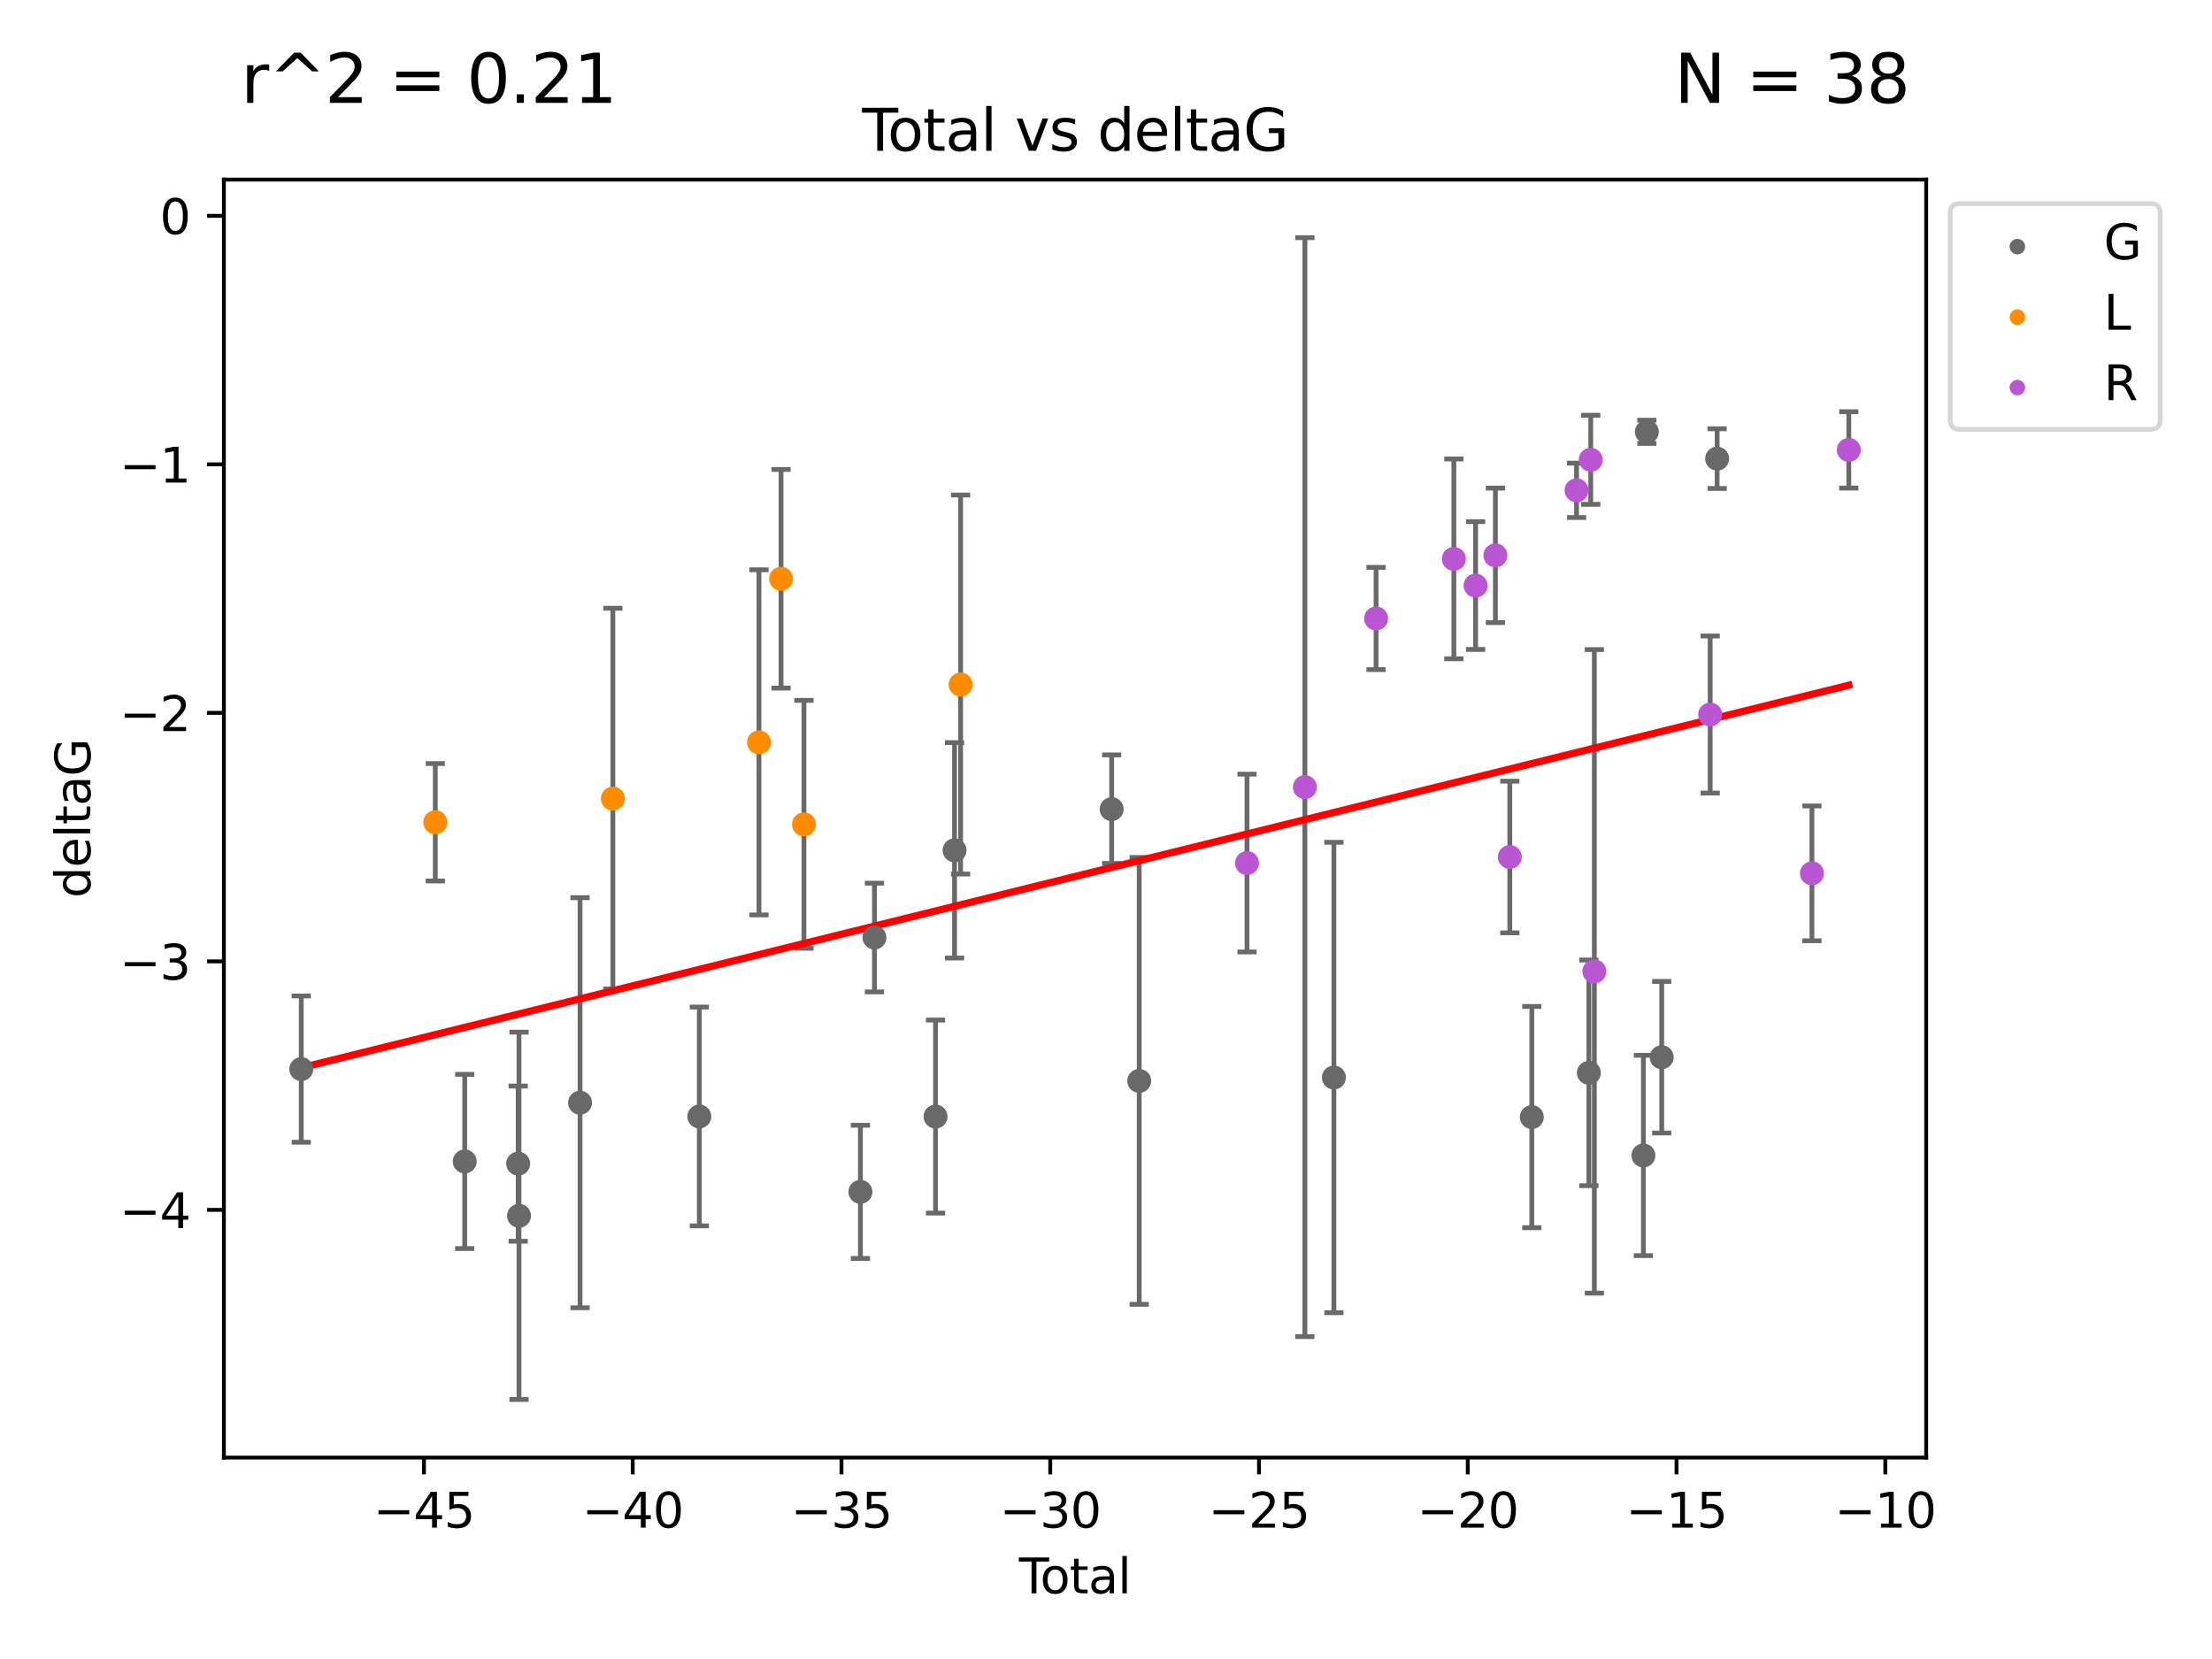 <?xml version="1.0" encoding="utf-8" standalone="no"?>
<!DOCTYPE svg PUBLIC "-//W3C//DTD SVG 1.1//EN"
  "http://www.w3.org/Graphics/SVG/1.1/DTD/svg11.dtd">
<svg xmlns:xlink="http://www.w3.org/1999/xlink" width="460.8pt" height="345.6pt" viewBox="0 0 460.8 345.6" xmlns="http://www.w3.org/2000/svg" version="1.1">
 <defs>
  <style type="text/css">*{stroke-linejoin: round; stroke-linecap: butt}</style>
 </defs>
 <g id="figure_1">
  <g id="patch_1">
   <path d="M 0 345.6 
L 460.8 345.6 
L 460.8 0 
L 0 0 
z
" style="fill: #ffffff"/>
  </g>
  <g id="axes_1">
   <g id="patch_2">
    <path d="M 46.64 303.64 
L 401.26 303.64 
L 401.26 37.411 
L 46.64 37.411 
z
" style="fill: #ffffff"/>
   </g>
   <g id="PathCollection_1">
    <defs>
     <path id="m220e686e36" d="M 0 1.118 
C 0.297 1.118 0.581 1 0.791 0.791 
C 1 0.581 1.118 0.297 1.118 0 
C 1.118 -0.297 1 -0.581 0.791 -0.791 
C 0.581 -1 0.297 -1.118 0 -1.118 
C -0.297 -1.118 -0.581 -1 -0.791 -0.791 
C -1 -0.581 -1.118 -0.297 -1.118 0 
C -1.118 0.297 -1 0.581 -0.791 0.791 
C -0.581 1 -0.297 1.118 0 1.118 
z
" style="stroke: #696969"/>
    </defs>
    <g clip-path="url(#pb9dca57d1e)">
     <use xlink:href="#m220e686e36" x="62.759" y="222.712" style="fill: #696969; stroke: #696969"/>
     <use xlink:href="#m220e686e36" x="96.81" y="241.949" style="fill: #696969; stroke: #696969"/>
     <use xlink:href="#m220e686e36" x="107.946" y="242.408" style="fill: #696969; stroke: #696969"/>
     <use xlink:href="#m220e686e36" x="108.117" y="253.277" style="fill: #696969; stroke: #696969"/>
     <use xlink:href="#m220e686e36" x="120.835" y="229.715" style="fill: #696969; stroke: #696969"/>
     <use xlink:href="#m220e686e36" x="145.683" y="232.582" style="fill: #696969; stroke: #696969"/>
     <use xlink:href="#m220e686e36" x="179.241" y="248.286" style="fill: #696969; stroke: #696969"/>
     <use xlink:href="#m220e686e36" x="182.164" y="195.305" style="fill: #696969; stroke: #696969"/>
     <use xlink:href="#m220e686e36" x="194.889" y="232.601" style="fill: #696969; stroke: #696969"/>
     <use xlink:href="#m220e686e36" x="198.853" y="177.138" style="fill: #696969; stroke: #696969"/>
     <use xlink:href="#m220e686e36" x="231.579" y="168.563" style="fill: #696969; stroke: #696969"/>
     <use xlink:href="#m220e686e36" x="237.319" y="225.172" style="fill: #696969; stroke: #696969"/>
     <use xlink:href="#m220e686e36" x="277.873" y="224.464" style="fill: #696969; stroke: #696969"/>
     <use xlink:href="#m220e686e36" x="319.104" y="232.707" style="fill: #696969; stroke: #696969"/>
     <use xlink:href="#m220e686e36" x="330.993" y="223.491" style="fill: #696969; stroke: #696969"/>
     <use xlink:href="#m220e686e36" x="342.349" y="240.702" style="fill: #696969; stroke: #696969"/>
     <use xlink:href="#m220e686e36" x="343.073" y="89.954" style="fill: #696969; stroke: #696969"/>
     <use xlink:href="#m220e686e36" x="346.165" y="220.235" style="fill: #696969; stroke: #696969"/>
     <use xlink:href="#m220e686e36" x="357.71" y="95.543" style="fill: #696969; stroke: #696969"/>
    </g>
   </g>
   <g id="PathCollection_2">
    <defs>
     <path id="m447abc4448" d="M 0 1.118 
C 0.297 1.118 0.581 1 0.791 0.791 
C 1 0.581 1.118 0.297 1.118 0 
C 1.118 -0.297 1 -0.581 0.791 -0.791 
C 0.581 -1 0.297 -1.118 0 -1.118 
C -0.297 -1.118 -0.581 -1 -0.791 -0.791 
C -1 -0.581 -1.118 -0.297 -1.118 0 
C -1.118 0.297 -1 0.581 -0.791 0.791 
C -0.581 1 -0.297 1.118 0 1.118 
z
" style="stroke: #ff8c00"/>
    </defs>
    <g clip-path="url(#pb9dca57d1e)">
     <use xlink:href="#m447abc4448" x="90.681" y="171.295" style="fill: #ff8c00; stroke: #ff8c00"/>
     <use xlink:href="#m447abc4448" x="127.671" y="166.355" style="fill: #ff8c00; stroke: #ff8c00"/>
     <use xlink:href="#m447abc4448" x="158.11" y="154.643" style="fill: #ff8c00; stroke: #ff8c00"/>
     <use xlink:href="#m447abc4448" x="162.709" y="120.568" style="fill: #ff8c00; stroke: #ff8c00"/>
     <use xlink:href="#m447abc4448" x="167.478" y="171.721" style="fill: #ff8c00; stroke: #ff8c00"/>
     <use xlink:href="#m447abc4448" x="200.114" y="142.601" style="fill: #ff8c00; stroke: #ff8c00"/>
    </g>
   </g>
   <g id="PathCollection_3">
    <defs>
     <path id="m5146176139" d="M 0 1.118 
C 0.297 1.118 0.581 1 0.791 0.791 
C 1 0.581 1.118 0.297 1.118 0 
C 1.118 -0.297 1 -0.581 0.791 -0.791 
C 0.581 -1 0.297 -1.118 0 -1.118 
C -0.297 -1.118 -0.581 -1 -0.791 -0.791 
C -1 -0.581 -1.118 -0.297 -1.118 0 
C -1.118 0.297 -1 0.581 -0.791 0.791 
C -0.581 1 -0.297 1.118 0 1.118 
z
" style="stroke: #ba55d3"/>
    </defs>
    <g clip-path="url(#pb9dca57d1e)">
     <use xlink:href="#m5146176139" x="259.775" y="179.791" style="fill: #ba55d3; stroke: #ba55d3"/>
     <use xlink:href="#m5146176139" x="271.833" y="163.978" style="fill: #ba55d3; stroke: #ba55d3"/>
     <use xlink:href="#m5146176139" x="286.663" y="128.839" style="fill: #ba55d3; stroke: #ba55d3"/>
     <use xlink:href="#m5146176139" x="302.867" y="116.425" style="fill: #ba55d3; stroke: #ba55d3"/>
     <use xlink:href="#m5146176139" x="307.397" y="121.982" style="fill: #ba55d3; stroke: #ba55d3"/>
     <use xlink:href="#m5146176139" x="311.522" y="115.69" style="fill: #ba55d3; stroke: #ba55d3"/>
     <use xlink:href="#m5146176139" x="314.523" y="178.529" style="fill: #ba55d3; stroke: #ba55d3"/>
     <use xlink:href="#m5146176139" x="328.426" y="102.146" style="fill: #ba55d3; stroke: #ba55d3"/>
     <use xlink:href="#m5146176139" x="331.381" y="95.785" style="fill: #ba55d3; stroke: #ba55d3"/>
     <use xlink:href="#m5146176139" x="332.135" y="202.352" style="fill: #ba55d3; stroke: #ba55d3"/>
     <use xlink:href="#m5146176139" x="356.263" y="148.851" style="fill: #ba55d3; stroke: #ba55d3"/>
     <use xlink:href="#m5146176139" x="377.46" y="181.934" style="fill: #ba55d3; stroke: #ba55d3"/>
     <use xlink:href="#m5146176139" x="385.141" y="93.721" style="fill: #ba55d3; stroke: #ba55d3"/>
    </g>
   </g>
   <g id="matplotlib.axis_1">
    <g id="xtick_1">
     <g id="line2d_1">
      <defs>
       <path id="mee1a0001fe" d="M 0 0 
L 0 3.5 
" style="stroke: #000000; stroke-width: 0.8"/>
      </defs>
      <g>
       <use xlink:href="#mee1a0001fe" x="88.317" y="303.64" style="stroke: #000000; stroke-width: 0.8"/>
      </g>
     </g>
     <g id="text_1">
      <!-- −45 -->
      <g transform="translate(77.764 318.238)scale(0.1 -0.1)">
       <defs>
        <path id="DejaVuSans-2212" d="M 678 2272 
L 4684 2272 
L 4684 1741 
L 678 1741 
L 678 2272 
z
" transform="scale(0.016)"/>
        <path id="DejaVuSans-34" d="M 2419 4116 
L 825 1625 
L 2419 1625 
L 2419 4116 
z
M 2253 4666 
L 3047 4666 
L 3047 1625 
L 3713 1625 
L 3713 1100 
L 3047 1100 
L 3047 0 
L 2419 0 
L 2419 1100 
L 313 1100 
L 313 1709 
L 2253 4666 
z
" transform="scale(0.016)"/>
        <path id="DejaVuSans-35" d="M 691 4666 
L 3169 4666 
L 3169 4134 
L 1269 4134 
L 1269 2991 
Q 1406 3038 1543 3061 
Q 1681 3084 1819 3084 
Q 2600 3084 3056 2656 
Q 3513 2228 3513 1497 
Q 3513 744 3044 326 
Q 2575 -91 1722 -91 
Q 1428 -91 1123 -41 
Q 819 9 494 109 
L 494 744 
Q 775 591 1075 516 
Q 1375 441 1709 441 
Q 2250 441 2565 725 
Q 2881 1009 2881 1497 
Q 2881 1984 2565 2268 
Q 2250 2553 1709 2553 
Q 1456 2553 1204 2497 
Q 953 2441 691 2322 
L 691 4666 
z
" transform="scale(0.016)"/>
       </defs>
       <use xlink:href="#DejaVuSans-2212"/>
       <use xlink:href="#DejaVuSans-34" x="83.789"/>
       <use xlink:href="#DejaVuSans-35" x="147.412"/>
      </g>
     </g>
    </g>
    <g id="xtick_2">
     <g id="line2d_2">
      <g>
       <use xlink:href="#mee1a0001fe" x="131.806" y="303.64" style="stroke: #000000; stroke-width: 0.8"/>
      </g>
     </g>
     <g id="text_2">
      <!-- −40 -->
      <g transform="translate(121.254 318.238)scale(0.1 -0.1)">
       <defs>
        <path id="DejaVuSans-30" d="M 2034 4250 
Q 1547 4250 1301 3770 
Q 1056 3291 1056 2328 
Q 1056 1369 1301 889 
Q 1547 409 2034 409 
Q 2525 409 2770 889 
Q 3016 1369 3016 2328 
Q 3016 3291 2770 3770 
Q 2525 4250 2034 4250 
z
M 2034 4750 
Q 2819 4750 3233 4129 
Q 3647 3509 3647 2328 
Q 3647 1150 3233 529 
Q 2819 -91 2034 -91 
Q 1250 -91 836 529 
Q 422 1150 422 2328 
Q 422 3509 836 4129 
Q 1250 4750 2034 4750 
z
" transform="scale(0.016)"/>
       </defs>
       <use xlink:href="#DejaVuSans-2212"/>
       <use xlink:href="#DejaVuSans-34" x="83.789"/>
       <use xlink:href="#DejaVuSans-30" x="147.412"/>
      </g>
     </g>
    </g>
    <g id="xtick_3">
     <g id="line2d_3">
      <g>
       <use xlink:href="#mee1a0001fe" x="175.295" y="303.64" style="stroke: #000000; stroke-width: 0.8"/>
      </g>
     </g>
     <g id="text_3">
      <!-- −35 -->
      <g transform="translate(164.743 318.238)scale(0.1 -0.1)">
       <defs>
        <path id="DejaVuSans-33" d="M 2597 2516 
Q 3050 2419 3304 2112 
Q 3559 1806 3559 1356 
Q 3559 666 3084 287 
Q 2609 -91 1734 -91 
Q 1441 -91 1130 -33 
Q 819 25 488 141 
L 488 750 
Q 750 597 1062 519 
Q 1375 441 1716 441 
Q 2309 441 2620 675 
Q 2931 909 2931 1356 
Q 2931 1769 2642 2001 
Q 2353 2234 1838 2234 
L 1294 2234 
L 1294 2753 
L 1863 2753 
Q 2328 2753 2575 2939 
Q 2822 3125 2822 3475 
Q 2822 3834 2567 4026 
Q 2313 4219 1838 4219 
Q 1578 4219 1281 4162 
Q 984 4106 628 3988 
L 628 4550 
Q 988 4650 1302 4700 
Q 1616 4750 1894 4750 
Q 2613 4750 3031 4423 
Q 3450 4097 3450 3541 
Q 3450 3153 3228 2886 
Q 3006 2619 2597 2516 
z
" transform="scale(0.016)"/>
       </defs>
       <use xlink:href="#DejaVuSans-2212"/>
       <use xlink:href="#DejaVuSans-33" x="83.789"/>
       <use xlink:href="#DejaVuSans-35" x="147.412"/>
      </g>
     </g>
    </g>
    <g id="xtick_4">
     <g id="line2d_4">
      <g>
       <use xlink:href="#mee1a0001fe" x="218.784" y="303.64" style="stroke: #000000; stroke-width: 0.8"/>
      </g>
     </g>
     <g id="text_4">
      <!-- −30 -->
      <g transform="translate(208.232 318.238)scale(0.1 -0.1)">
       <use xlink:href="#DejaVuSans-2212"/>
       <use xlink:href="#DejaVuSans-33" x="83.789"/>
       <use xlink:href="#DejaVuSans-30" x="147.412"/>
      </g>
     </g>
    </g>
    <g id="xtick_5">
     <g id="line2d_5">
      <g>
       <use xlink:href="#mee1a0001fe" x="262.274" y="303.64" style="stroke: #000000; stroke-width: 0.8"/>
      </g>
     </g>
     <g id="text_5">
      <!-- −25 -->
      <g transform="translate(251.721 318.238)scale(0.1 -0.1)">
       <defs>
        <path id="DejaVuSans-32" d="M 1228 531 
L 3431 531 
L 3431 0 
L 469 0 
L 469 531 
Q 828 903 1448 1529 
Q 2069 2156 2228 2338 
Q 2531 2678 2651 2914 
Q 2772 3150 2772 3378 
Q 2772 3750 2511 3984 
Q 2250 4219 1831 4219 
Q 1534 4219 1204 4116 
Q 875 4013 500 3803 
L 500 4441 
Q 881 4594 1212 4672 
Q 1544 4750 1819 4750 
Q 2544 4750 2975 4387 
Q 3406 4025 3406 3419 
Q 3406 3131 3298 2873 
Q 3191 2616 2906 2266 
Q 2828 2175 2409 1742 
Q 1991 1309 1228 531 
z
" transform="scale(0.016)"/>
       </defs>
       <use xlink:href="#DejaVuSans-2212"/>
       <use xlink:href="#DejaVuSans-32" x="83.789"/>
       <use xlink:href="#DejaVuSans-35" x="147.412"/>
      </g>
     </g>
    </g>
    <g id="xtick_6">
     <g id="line2d_6">
      <g>
       <use xlink:href="#mee1a0001fe" x="305.763" y="303.64" style="stroke: #000000; stroke-width: 0.8"/>
      </g>
     </g>
     <g id="text_6">
      <!-- −20 -->
      <g transform="translate(295.21 318.238)scale(0.1 -0.1)">
       <use xlink:href="#DejaVuSans-2212"/>
       <use xlink:href="#DejaVuSans-32" x="83.789"/>
       <use xlink:href="#DejaVuSans-30" x="147.412"/>
      </g>
     </g>
    </g>
    <g id="xtick_7">
     <g id="line2d_7">
      <g>
       <use xlink:href="#mee1a0001fe" x="349.252" y="303.64" style="stroke: #000000; stroke-width: 0.8"/>
      </g>
     </g>
     <g id="text_7">
      <!-- −15 -->
      <g transform="translate(338.7 318.238)scale(0.1 -0.1)">
       <defs>
        <path id="DejaVuSans-31" d="M 794 531 
L 1825 531 
L 1825 4091 
L 703 3866 
L 703 4441 
L 1819 4666 
L 2450 4666 
L 2450 531 
L 3481 531 
L 3481 0 
L 794 0 
L 794 531 
z
" transform="scale(0.016)"/>
       </defs>
       <use xlink:href="#DejaVuSans-2212"/>
       <use xlink:href="#DejaVuSans-31" x="83.789"/>
       <use xlink:href="#DejaVuSans-35" x="147.412"/>
      </g>
     </g>
    </g>
    <g id="xtick_8">
     <g id="line2d_8">
      <g>
       <use xlink:href="#mee1a0001fe" x="392.741" y="303.64" style="stroke: #000000; stroke-width: 0.8"/>
      </g>
     </g>
     <g id="text_8">
      <!-- −10 -->
      <g transform="translate(382.189 318.238)scale(0.1 -0.1)">
       <use xlink:href="#DejaVuSans-2212"/>
       <use xlink:href="#DejaVuSans-31" x="83.789"/>
       <use xlink:href="#DejaVuSans-30" x="147.412"/>
      </g>
     </g>
    </g>
    <g id="text_9">
     <!-- Total -->
     <g transform="translate(212.273 331.917)scale(0.1 -0.1)">
      <defs>
       <path id="DejaVuSans-54" d="M -19 4666 
L 3928 4666 
L 3928 4134 
L 2272 4134 
L 2272 0 
L 1638 0 
L 1638 4134 
L -19 4134 
L -19 4666 
z
" transform="scale(0.016)"/>
       <path id="DejaVuSans-6f" d="M 1959 3097 
Q 1497 3097 1228 2736 
Q 959 2375 959 1747 
Q 959 1119 1226 758 
Q 1494 397 1959 397 
Q 2419 397 2687 759 
Q 2956 1122 2956 1747 
Q 2956 2369 2687 2733 
Q 2419 3097 1959 3097 
z
M 1959 3584 
Q 2709 3584 3137 3096 
Q 3566 2609 3566 1747 
Q 3566 888 3137 398 
Q 2709 -91 1959 -91 
Q 1206 -91 779 398 
Q 353 888 353 1747 
Q 353 2609 779 3096 
Q 1206 3584 1959 3584 
z
" transform="scale(0.016)"/>
       <path id="DejaVuSans-74" d="M 1172 4494 
L 1172 3500 
L 2356 3500 
L 2356 3053 
L 1172 3053 
L 1172 1153 
Q 1172 725 1289 603 
Q 1406 481 1766 481 
L 2356 481 
L 2356 0 
L 1766 0 
Q 1100 0 847 248 
Q 594 497 594 1153 
L 594 3053 
L 172 3053 
L 172 3500 
L 594 3500 
L 594 4494 
L 1172 4494 
z
" transform="scale(0.016)"/>
       <path id="DejaVuSans-61" d="M 2194 1759 
Q 1497 1759 1228 1600 
Q 959 1441 959 1056 
Q 959 750 1161 570 
Q 1363 391 1709 391 
Q 2188 391 2477 730 
Q 2766 1069 2766 1631 
L 2766 1759 
L 2194 1759 
z
M 3341 1997 
L 3341 0 
L 2766 0 
L 2766 531 
Q 2569 213 2275 61 
Q 1981 -91 1556 -91 
Q 1019 -91 701 211 
Q 384 513 384 1019 
Q 384 1609 779 1909 
Q 1175 2209 1959 2209 
L 2766 2209 
L 2766 2266 
Q 2766 2663 2505 2880 
Q 2244 3097 1772 3097 
Q 1472 3097 1187 3025 
Q 903 2953 641 2809 
L 641 3341 
Q 956 3463 1253 3523 
Q 1550 3584 1831 3584 
Q 2591 3584 2966 3190 
Q 3341 2797 3341 1997 
z
" transform="scale(0.016)"/>
       <path id="DejaVuSans-6c" d="M 603 4863 
L 1178 4863 
L 1178 0 
L 603 0 
L 603 4863 
z
" transform="scale(0.016)"/>
      </defs>
      <use xlink:href="#DejaVuSans-54"/>
      <use xlink:href="#DejaVuSans-6f" x="44.084"/>
      <use xlink:href="#DejaVuSans-74" x="105.266"/>
      <use xlink:href="#DejaVuSans-61" x="144.475"/>
      <use xlink:href="#DejaVuSans-6c" x="205.754"/>
     </g>
    </g>
   </g>
   <g id="matplotlib.axis_2">
    <g id="ytick_1">
     <g id="line2d_9">
      <defs>
       <path id="m4b3200d011" d="M 0 0 
L -3.5 0 
" style="stroke: #000000; stroke-width: 0.8"/>
      </defs>
      <g>
       <use xlink:href="#m4b3200d011" x="46.64" y="252.039" style="stroke: #000000; stroke-width: 0.8"/>
      </g>
     </g>
     <g id="text_10">
      <!-- −4 -->
      <g transform="translate(24.898 255.839)scale(0.1 -0.1)">
       <use xlink:href="#DejaVuSans-2212"/>
       <use xlink:href="#DejaVuSans-34" x="83.789"/>
      </g>
     </g>
    </g>
    <g id="ytick_2">
     <g id="line2d_10">
      <g>
       <use xlink:href="#m4b3200d011" x="46.64" y="200.27" style="stroke: #000000; stroke-width: 0.8"/>
      </g>
     </g>
     <g id="text_11">
      <!-- −3 -->
      <g transform="translate(24.898 204.069)scale(0.1 -0.1)">
       <use xlink:href="#DejaVuSans-2212"/>
       <use xlink:href="#DejaVuSans-33" x="83.789"/>
      </g>
     </g>
    </g>
    <g id="ytick_3">
     <g id="line2d_11">
      <g>
       <use xlink:href="#m4b3200d011" x="46.64" y="148.501" style="stroke: #000000; stroke-width: 0.8"/>
      </g>
     </g>
     <g id="text_12">
      <!-- −2 -->
      <g transform="translate(24.898 152.3)scale(0.1 -0.1)">
       <use xlink:href="#DejaVuSans-2212"/>
       <use xlink:href="#DejaVuSans-32" x="83.789"/>
      </g>
     </g>
    </g>
    <g id="ytick_4">
     <g id="line2d_12">
      <g>
       <use xlink:href="#m4b3200d011" x="46.64" y="96.732" style="stroke: #000000; stroke-width: 0.8"/>
      </g>
     </g>
     <g id="text_13">
      <!-- −1 -->
      <g transform="translate(24.898 100.531)scale(0.1 -0.1)">
       <use xlink:href="#DejaVuSans-2212"/>
       <use xlink:href="#DejaVuSans-31" x="83.789"/>
      </g>
     </g>
    </g>
    <g id="ytick_5">
     <g id="line2d_13">
      <g>
       <use xlink:href="#m4b3200d011" x="46.64" y="44.962" style="stroke: #000000; stroke-width: 0.8"/>
      </g>
     </g>
     <g id="text_14">
      <!-- 0 -->
      <g transform="translate(33.278 48.762)scale(0.1 -0.1)">
       <use xlink:href="#DejaVuSans-30"/>
      </g>
     </g>
    </g>
    <g id="text_15">
     <!-- deltaG -->
     <g transform="translate(18.818 187.064)rotate(-90)scale(0.1 -0.1)">
      <defs>
       <path id="DejaVuSans-64" d="M 2906 2969 
L 2906 4863 
L 3481 4863 
L 3481 0 
L 2906 0 
L 2906 525 
Q 2725 213 2448 61 
Q 2172 -91 1784 -91 
Q 1150 -91 751 415 
Q 353 922 353 1747 
Q 353 2572 751 3078 
Q 1150 3584 1784 3584 
Q 2172 3584 2448 3432 
Q 2725 3281 2906 2969 
z
M 947 1747 
Q 947 1113 1208 752 
Q 1469 391 1925 391 
Q 2381 391 2643 752 
Q 2906 1113 2906 1747 
Q 2906 2381 2643 2742 
Q 2381 3103 1925 3103 
Q 1469 3103 1208 2742 
Q 947 2381 947 1747 
z
" transform="scale(0.016)"/>
       <path id="DejaVuSans-65" d="M 3597 1894 
L 3597 1613 
L 953 1613 
Q 991 1019 1311 708 
Q 1631 397 2203 397 
Q 2534 397 2845 478 
Q 3156 559 3463 722 
L 3463 178 
Q 3153 47 2828 -22 
Q 2503 -91 2169 -91 
Q 1331 -91 842 396 
Q 353 884 353 1716 
Q 353 2575 817 3079 
Q 1281 3584 2069 3584 
Q 2775 3584 3186 3129 
Q 3597 2675 3597 1894 
z
M 3022 2063 
Q 3016 2534 2758 2815 
Q 2500 3097 2075 3097 
Q 1594 3097 1305 2825 
Q 1016 2553 972 2059 
L 3022 2063 
z
" transform="scale(0.016)"/>
       <path id="DejaVuSans-47" d="M 3809 666 
L 3809 1919 
L 2778 1919 
L 2778 2438 
L 4434 2438 
L 4434 434 
Q 4069 175 3628 42 
Q 3188 -91 2688 -91 
Q 1594 -91 976 548 
Q 359 1188 359 2328 
Q 359 3472 976 4111 
Q 1594 4750 2688 4750 
Q 3144 4750 3555 4637 
Q 3966 4525 4313 4306 
L 4313 3634 
Q 3963 3931 3569 4081 
Q 3175 4231 2741 4231 
Q 1884 4231 1454 3753 
Q 1025 3275 1025 2328 
Q 1025 1384 1454 906 
Q 1884 428 2741 428 
Q 3075 428 3337 486 
Q 3600 544 3809 666 
z
" transform="scale(0.016)"/>
      </defs>
      <use xlink:href="#DejaVuSans-64"/>
      <use xlink:href="#DejaVuSans-65" x="63.477"/>
      <use xlink:href="#DejaVuSans-6c" x="125"/>
      <use xlink:href="#DejaVuSans-74" x="152.783"/>
      <use xlink:href="#DejaVuSans-61" x="191.992"/>
      <use xlink:href="#DejaVuSans-47" x="253.271"/>
     </g>
    </g>
   </g>
   <g id="LineCollection_1">
    <path d="M 62.759 237.949 
L 62.759 207.475 
" clip-path="url(#pb9dca57d1e)" style="fill: none; stroke: #696969"/>
    <path d="M 96.81 260.094 
L 96.81 223.805 
" clip-path="url(#pb9dca57d1e)" style="fill: none; stroke: #696969"/>
    <path d="M 107.946 258.571 
L 107.946 226.245 
" clip-path="url(#pb9dca57d1e)" style="fill: none; stroke: #696969"/>
    <path d="M 108.117 291.539 
L 108.117 215.016 
" clip-path="url(#pb9dca57d1e)" style="fill: none; stroke: #696969"/>
    <path d="M 120.835 272.433 
L 120.835 186.997 
" clip-path="url(#pb9dca57d1e)" style="fill: none; stroke: #696969"/>
    <path d="M 145.683 255.374 
L 145.683 209.79 
" clip-path="url(#pb9dca57d1e)" style="fill: none; stroke: #696969"/>
    <path d="M 179.241 262.16 
L 179.241 234.411 
" clip-path="url(#pb9dca57d1e)" style="fill: none; stroke: #696969"/>
    <path d="M 182.164 206.628 
L 182.164 183.982 
" clip-path="url(#pb9dca57d1e)" style="fill: none; stroke: #696969"/>
    <path d="M 194.889 252.705 
L 194.889 212.497 
" clip-path="url(#pb9dca57d1e)" style="fill: none; stroke: #696969"/>
    <path d="M 198.853 199.574 
L 198.853 154.702 
" clip-path="url(#pb9dca57d1e)" style="fill: none; stroke: #696969"/>
    <path d="M 231.579 179.865 
L 231.579 157.261 
" clip-path="url(#pb9dca57d1e)" style="fill: none; stroke: #696969"/>
    <path d="M 237.319 271.717 
L 237.319 178.627 
" clip-path="url(#pb9dca57d1e)" style="fill: none; stroke: #696969"/>
    <path d="M 277.873 273.459 
L 277.873 175.47 
" clip-path="url(#pb9dca57d1e)" style="fill: none; stroke: #696969"/>
    <path d="M 319.104 255.749 
L 319.104 209.666 
" clip-path="url(#pb9dca57d1e)" style="fill: none; stroke: #696969"/>
    <path d="M 330.993 246.995 
L 330.993 199.988 
" clip-path="url(#pb9dca57d1e)" style="fill: none; stroke: #696969"/>
    <path d="M 342.349 261.565 
L 342.349 219.838 
" clip-path="url(#pb9dca57d1e)" style="fill: none; stroke: #696969"/>
    <path d="M 343.073 92.372 
L 343.073 87.537 
" clip-path="url(#pb9dca57d1e)" style="fill: none; stroke: #696969"/>
    <path d="M 346.165 236.023 
L 346.165 204.447 
" clip-path="url(#pb9dca57d1e)" style="fill: none; stroke: #696969"/>
    <path d="M 357.71 101.758 
L 357.71 89.327 
" clip-path="url(#pb9dca57d1e)" style="fill: none; stroke: #696969"/>
   </g>
   <g id="line2d_14">
    <defs>
     <path id="m9ef1cbeb8a" d="M 2 0 
L -2 -0 
" style="stroke: #696969"/>
    </defs>
    <g clip-path="url(#pb9dca57d1e)">
     <use xlink:href="#m9ef1cbeb8a" x="62.759" y="237.949" style="fill: #696969; stroke: #696969"/>
     <use xlink:href="#m9ef1cbeb8a" x="96.81" y="260.094" style="fill: #696969; stroke: #696969"/>
     <use xlink:href="#m9ef1cbeb8a" x="107.946" y="258.571" style="fill: #696969; stroke: #696969"/>
     <use xlink:href="#m9ef1cbeb8a" x="108.117" y="291.539" style="fill: #696969; stroke: #696969"/>
     <use xlink:href="#m9ef1cbeb8a" x="120.835" y="272.433" style="fill: #696969; stroke: #696969"/>
     <use xlink:href="#m9ef1cbeb8a" x="145.683" y="255.374" style="fill: #696969; stroke: #696969"/>
     <use xlink:href="#m9ef1cbeb8a" x="179.241" y="262.16" style="fill: #696969; stroke: #696969"/>
     <use xlink:href="#m9ef1cbeb8a" x="182.164" y="206.628" style="fill: #696969; stroke: #696969"/>
     <use xlink:href="#m9ef1cbeb8a" x="194.889" y="252.705" style="fill: #696969; stroke: #696969"/>
     <use xlink:href="#m9ef1cbeb8a" x="198.853" y="199.574" style="fill: #696969; stroke: #696969"/>
     <use xlink:href="#m9ef1cbeb8a" x="231.579" y="179.865" style="fill: #696969; stroke: #696969"/>
     <use xlink:href="#m9ef1cbeb8a" x="237.319" y="271.717" style="fill: #696969; stroke: #696969"/>
     <use xlink:href="#m9ef1cbeb8a" x="277.873" y="273.459" style="fill: #696969; stroke: #696969"/>
     <use xlink:href="#m9ef1cbeb8a" x="319.104" y="255.749" style="fill: #696969; stroke: #696969"/>
     <use xlink:href="#m9ef1cbeb8a" x="330.993" y="246.995" style="fill: #696969; stroke: #696969"/>
     <use xlink:href="#m9ef1cbeb8a" x="342.349" y="261.565" style="fill: #696969; stroke: #696969"/>
     <use xlink:href="#m9ef1cbeb8a" x="343.073" y="92.372" style="fill: #696969; stroke: #696969"/>
     <use xlink:href="#m9ef1cbeb8a" x="346.165" y="236.023" style="fill: #696969; stroke: #696969"/>
     <use xlink:href="#m9ef1cbeb8a" x="357.71" y="101.758" style="fill: #696969; stroke: #696969"/>
    </g>
   </g>
   <g id="line2d_15">
    <g clip-path="url(#pb9dca57d1e)">
     <use xlink:href="#m9ef1cbeb8a" x="62.759" y="207.475" style="fill: #696969; stroke: #696969"/>
     <use xlink:href="#m9ef1cbeb8a" x="96.81" y="223.805" style="fill: #696969; stroke: #696969"/>
     <use xlink:href="#m9ef1cbeb8a" x="107.946" y="226.245" style="fill: #696969; stroke: #696969"/>
     <use xlink:href="#m9ef1cbeb8a" x="108.117" y="215.016" style="fill: #696969; stroke: #696969"/>
     <use xlink:href="#m9ef1cbeb8a" x="120.835" y="186.997" style="fill: #696969; stroke: #696969"/>
     <use xlink:href="#m9ef1cbeb8a" x="145.683" y="209.79" style="fill: #696969; stroke: #696969"/>
     <use xlink:href="#m9ef1cbeb8a" x="179.241" y="234.411" style="fill: #696969; stroke: #696969"/>
     <use xlink:href="#m9ef1cbeb8a" x="182.164" y="183.982" style="fill: #696969; stroke: #696969"/>
     <use xlink:href="#m9ef1cbeb8a" x="194.889" y="212.497" style="fill: #696969; stroke: #696969"/>
     <use xlink:href="#m9ef1cbeb8a" x="198.853" y="154.702" style="fill: #696969; stroke: #696969"/>
     <use xlink:href="#m9ef1cbeb8a" x="231.579" y="157.261" style="fill: #696969; stroke: #696969"/>
     <use xlink:href="#m9ef1cbeb8a" x="237.319" y="178.627" style="fill: #696969; stroke: #696969"/>
     <use xlink:href="#m9ef1cbeb8a" x="277.873" y="175.47" style="fill: #696969; stroke: #696969"/>
     <use xlink:href="#m9ef1cbeb8a" x="319.104" y="209.666" style="fill: #696969; stroke: #696969"/>
     <use xlink:href="#m9ef1cbeb8a" x="330.993" y="199.988" style="fill: #696969; stroke: #696969"/>
     <use xlink:href="#m9ef1cbeb8a" x="342.349" y="219.838" style="fill: #696969; stroke: #696969"/>
     <use xlink:href="#m9ef1cbeb8a" x="343.073" y="87.537" style="fill: #696969; stroke: #696969"/>
     <use xlink:href="#m9ef1cbeb8a" x="346.165" y="204.447" style="fill: #696969; stroke: #696969"/>
     <use xlink:href="#m9ef1cbeb8a" x="357.71" y="89.327" style="fill: #696969; stroke: #696969"/>
    </g>
   </g>
   <g id="LineCollection_2">
    <path d="M 90.681 183.524 
L 90.681 159.065 
" clip-path="url(#pb9dca57d1e)" style="fill: none; stroke: #696969"/>
    <path d="M 127.671 206.006 
L 127.671 126.704 
" clip-path="url(#pb9dca57d1e)" style="fill: none; stroke: #696969"/>
    <path d="M 158.11 190.591 
L 158.11 118.695 
" clip-path="url(#pb9dca57d1e)" style="fill: none; stroke: #696969"/>
    <path d="M 162.709 143.338 
L 162.709 97.797 
" clip-path="url(#pb9dca57d1e)" style="fill: none; stroke: #696969"/>
    <path d="M 167.478 197.544 
L 167.478 145.898 
" clip-path="url(#pb9dca57d1e)" style="fill: none; stroke: #696969"/>
    <path d="M 200.114 182.081 
L 200.114 103.122 
" clip-path="url(#pb9dca57d1e)" style="fill: none; stroke: #696969"/>
   </g>
   <g id="line2d_16">
    <g clip-path="url(#pb9dca57d1e)">
     <use xlink:href="#m9ef1cbeb8a" x="90.681" y="183.524" style="fill: #696969; stroke: #696969"/>
     <use xlink:href="#m9ef1cbeb8a" x="127.671" y="206.006" style="fill: #696969; stroke: #696969"/>
     <use xlink:href="#m9ef1cbeb8a" x="158.11" y="190.591" style="fill: #696969; stroke: #696969"/>
     <use xlink:href="#m9ef1cbeb8a" x="162.709" y="143.338" style="fill: #696969; stroke: #696969"/>
     <use xlink:href="#m9ef1cbeb8a" x="167.478" y="197.544" style="fill: #696969; stroke: #696969"/>
     <use xlink:href="#m9ef1cbeb8a" x="200.114" y="182.081" style="fill: #696969; stroke: #696969"/>
    </g>
   </g>
   <g id="line2d_17">
    <g clip-path="url(#pb9dca57d1e)">
     <use xlink:href="#m9ef1cbeb8a" x="90.681" y="159.065" style="fill: #696969; stroke: #696969"/>
     <use xlink:href="#m9ef1cbeb8a" x="127.671" y="126.704" style="fill: #696969; stroke: #696969"/>
     <use xlink:href="#m9ef1cbeb8a" x="158.11" y="118.695" style="fill: #696969; stroke: #696969"/>
     <use xlink:href="#m9ef1cbeb8a" x="162.709" y="97.797" style="fill: #696969; stroke: #696969"/>
     <use xlink:href="#m9ef1cbeb8a" x="167.478" y="145.898" style="fill: #696969; stroke: #696969"/>
     <use xlink:href="#m9ef1cbeb8a" x="200.114" y="103.122" style="fill: #696969; stroke: #696969"/>
    </g>
   </g>
   <g id="LineCollection_3">
    <path d="M 259.775 198.308 
L 259.775 161.273 
" clip-path="url(#pb9dca57d1e)" style="fill: none; stroke: #696969"/>
    <path d="M 271.833 278.443 
L 271.833 49.513 
" clip-path="url(#pb9dca57d1e)" style="fill: none; stroke: #696969"/>
    <path d="M 286.663 139.485 
L 286.663 118.194 
" clip-path="url(#pb9dca57d1e)" style="fill: none; stroke: #696969"/>
    <path d="M 302.867 137.238 
L 302.867 95.611 
" clip-path="url(#pb9dca57d1e)" style="fill: none; stroke: #696969"/>
    <path d="M 307.397 135.291 
L 307.397 108.672 
" clip-path="url(#pb9dca57d1e)" style="fill: none; stroke: #696969"/>
    <path d="M 311.522 129.696 
L 311.522 101.685 
" clip-path="url(#pb9dca57d1e)" style="fill: none; stroke: #696969"/>
    <path d="M 314.523 194.325 
L 314.523 162.734 
" clip-path="url(#pb9dca57d1e)" style="fill: none; stroke: #696969"/>
    <path d="M 328.426 107.81 
L 328.426 96.482 
" clip-path="url(#pb9dca57d1e)" style="fill: none; stroke: #696969"/>
    <path d="M 331.381 105.064 
L 331.381 86.506 
" clip-path="url(#pb9dca57d1e)" style="fill: none; stroke: #696969"/>
    <path d="M 332.135 269.38 
L 332.135 135.324 
" clip-path="url(#pb9dca57d1e)" style="fill: none; stroke: #696969"/>
    <path d="M 356.263 165.21 
L 356.263 132.491 
" clip-path="url(#pb9dca57d1e)" style="fill: none; stroke: #696969"/>
    <path d="M 377.46 195.972 
L 377.46 167.896 
" clip-path="url(#pb9dca57d1e)" style="fill: none; stroke: #696969"/>
    <path d="M 385.141 101.671 
L 385.141 85.771 
" clip-path="url(#pb9dca57d1e)" style="fill: none; stroke: #696969"/>
   </g>
   <g id="line2d_18">
    <g clip-path="url(#pb9dca57d1e)">
     <use xlink:href="#m9ef1cbeb8a" x="259.775" y="198.308" style="fill: #696969; stroke: #696969"/>
     <use xlink:href="#m9ef1cbeb8a" x="271.833" y="278.443" style="fill: #696969; stroke: #696969"/>
     <use xlink:href="#m9ef1cbeb8a" x="286.663" y="139.485" style="fill: #696969; stroke: #696969"/>
     <use xlink:href="#m9ef1cbeb8a" x="302.867" y="137.238" style="fill: #696969; stroke: #696969"/>
     <use xlink:href="#m9ef1cbeb8a" x="307.397" y="135.291" style="fill: #696969; stroke: #696969"/>
     <use xlink:href="#m9ef1cbeb8a" x="311.522" y="129.696" style="fill: #696969; stroke: #696969"/>
     <use xlink:href="#m9ef1cbeb8a" x="314.523" y="194.325" style="fill: #696969; stroke: #696969"/>
     <use xlink:href="#m9ef1cbeb8a" x="328.426" y="107.81" style="fill: #696969; stroke: #696969"/>
     <use xlink:href="#m9ef1cbeb8a" x="331.381" y="105.064" style="fill: #696969; stroke: #696969"/>
     <use xlink:href="#m9ef1cbeb8a" x="332.135" y="269.38" style="fill: #696969; stroke: #696969"/>
     <use xlink:href="#m9ef1cbeb8a" x="356.263" y="165.21" style="fill: #696969; stroke: #696969"/>
     <use xlink:href="#m9ef1cbeb8a" x="377.46" y="195.972" style="fill: #696969; stroke: #696969"/>
     <use xlink:href="#m9ef1cbeb8a" x="385.141" y="101.671" style="fill: #696969; stroke: #696969"/>
    </g>
   </g>
   <g id="line2d_19">
    <g clip-path="url(#pb9dca57d1e)">
     <use xlink:href="#m9ef1cbeb8a" x="259.775" y="161.273" style="fill: #696969; stroke: #696969"/>
     <use xlink:href="#m9ef1cbeb8a" x="271.833" y="49.513" style="fill: #696969; stroke: #696969"/>
     <use xlink:href="#m9ef1cbeb8a" x="286.663" y="118.194" style="fill: #696969; stroke: #696969"/>
     <use xlink:href="#m9ef1cbeb8a" x="302.867" y="95.611" style="fill: #696969; stroke: #696969"/>
     <use xlink:href="#m9ef1cbeb8a" x="307.397" y="108.672" style="fill: #696969; stroke: #696969"/>
     <use xlink:href="#m9ef1cbeb8a" x="311.522" y="101.685" style="fill: #696969; stroke: #696969"/>
     <use xlink:href="#m9ef1cbeb8a" x="314.523" y="162.734" style="fill: #696969; stroke: #696969"/>
     <use xlink:href="#m9ef1cbeb8a" x="328.426" y="96.482" style="fill: #696969; stroke: #696969"/>
     <use xlink:href="#m9ef1cbeb8a" x="331.381" y="86.506" style="fill: #696969; stroke: #696969"/>
     <use xlink:href="#m9ef1cbeb8a" x="332.135" y="135.324" style="fill: #696969; stroke: #696969"/>
     <use xlink:href="#m9ef1cbeb8a" x="356.263" y="132.491" style="fill: #696969; stroke: #696969"/>
     <use xlink:href="#m9ef1cbeb8a" x="377.46" y="167.896" style="fill: #696969; stroke: #696969"/>
     <use xlink:href="#m9ef1cbeb8a" x="385.141" y="85.771" style="fill: #696969; stroke: #696969"/>
    </g>
   </g>
   <g id="line2d_20">
    <path d="M 62.759 222.433 
L 90.681 215.531 
L 96.81 214.016 
L 107.946 211.263 
L 108.117 211.221 
L 120.835 208.077 
L 127.671 206.387 
L 145.683 201.934 
L 158.11 198.862 
L 162.709 197.726 
L 167.478 196.547 
L 179.241 193.639 
L 182.164 192.916 
L 194.889 189.771 
L 198.853 188.791 
L 200.114 188.479 
L 231.579 180.701 
L 237.319 179.282 
L 259.775 173.731 
L 271.833 170.75 
L 277.873 169.257 
L 286.663 167.084 
L 302.867 163.078 
L 307.397 161.959 
L 311.522 160.939 
L 314.523 160.197 
L 319.104 159.065 
L 328.426 156.76 
L 330.993 156.126 
L 331.381 156.03 
L 332.135 155.844 
L 342.349 153.319 
L 343.073 153.14 
L 346.165 152.375 
L 356.263 149.879 
L 357.71 149.521 
L 377.46 144.639 
L 385.141 142.74 
" clip-path="url(#pb9dca57d1e)" style="fill: none; stroke: #ff0000; stroke-width: 1.5; stroke-linecap: square"/>
   </g>
   <g id="line2d_21">
    <defs>
     <path id="mbd9b4f6068" d="M 0 2 
C 0.53 2 1.039 1.789 1.414 1.414 
C 1.789 1.039 2 0.53 2 0 
C 2 -0.53 1.789 -1.039 1.414 -1.414 
C 1.039 -1.789 0.53 -2 0 -2 
C -0.53 -2 -1.039 -1.789 -1.414 -1.414 
C -1.789 -1.039 -2 -0.53 -2 0 
C -2 0.53 -1.789 1.039 -1.414 1.414 
C -1.039 1.789 -0.53 2 0 2 
z
" style="stroke: #696969"/>
    </defs>
    <g clip-path="url(#pb9dca57d1e)">
     <use xlink:href="#mbd9b4f6068" x="62.759" y="222.712" style="fill: #696969; stroke: #696969"/>
     <use xlink:href="#mbd9b4f6068" x="96.81" y="241.949" style="fill: #696969; stroke: #696969"/>
     <use xlink:href="#mbd9b4f6068" x="107.946" y="242.408" style="fill: #696969; stroke: #696969"/>
     <use xlink:href="#mbd9b4f6068" x="108.117" y="253.277" style="fill: #696969; stroke: #696969"/>
     <use xlink:href="#mbd9b4f6068" x="120.835" y="229.715" style="fill: #696969; stroke: #696969"/>
     <use xlink:href="#mbd9b4f6068" x="145.683" y="232.582" style="fill: #696969; stroke: #696969"/>
     <use xlink:href="#mbd9b4f6068" x="179.241" y="248.286" style="fill: #696969; stroke: #696969"/>
     <use xlink:href="#mbd9b4f6068" x="182.164" y="195.305" style="fill: #696969; stroke: #696969"/>
     <use xlink:href="#mbd9b4f6068" x="194.889" y="232.601" style="fill: #696969; stroke: #696969"/>
     <use xlink:href="#mbd9b4f6068" x="198.853" y="177.138" style="fill: #696969; stroke: #696969"/>
     <use xlink:href="#mbd9b4f6068" x="231.579" y="168.563" style="fill: #696969; stroke: #696969"/>
     <use xlink:href="#mbd9b4f6068" x="237.319" y="225.172" style="fill: #696969; stroke: #696969"/>
     <use xlink:href="#mbd9b4f6068" x="277.873" y="224.464" style="fill: #696969; stroke: #696969"/>
     <use xlink:href="#mbd9b4f6068" x="319.104" y="232.707" style="fill: #696969; stroke: #696969"/>
     <use xlink:href="#mbd9b4f6068" x="330.993" y="223.491" style="fill: #696969; stroke: #696969"/>
     <use xlink:href="#mbd9b4f6068" x="342.349" y="240.702" style="fill: #696969; stroke: #696969"/>
     <use xlink:href="#mbd9b4f6068" x="343.073" y="89.954" style="fill: #696969; stroke: #696969"/>
     <use xlink:href="#mbd9b4f6068" x="346.165" y="220.235" style="fill: #696969; stroke: #696969"/>
     <use xlink:href="#mbd9b4f6068" x="357.71" y="95.543" style="fill: #696969; stroke: #696969"/>
    </g>
   </g>
   <g id="line2d_22">
    <defs>
     <path id="me15960a90e" d="M 0 2 
C 0.53 2 1.039 1.789 1.414 1.414 
C 1.789 1.039 2 0.53 2 0 
C 2 -0.53 1.789 -1.039 1.414 -1.414 
C 1.039 -1.789 0.53 -2 0 -2 
C -0.53 -2 -1.039 -1.789 -1.414 -1.414 
C -1.789 -1.039 -2 -0.53 -2 0 
C -2 0.53 -1.789 1.039 -1.414 1.414 
C -1.039 1.789 -0.53 2 0 2 
z
" style="stroke: #ff8c00"/>
    </defs>
    <g clip-path="url(#pb9dca57d1e)">
     <use xlink:href="#me15960a90e" x="90.681" y="171.295" style="fill: #ff8c00; stroke: #ff8c00"/>
     <use xlink:href="#me15960a90e" x="127.671" y="166.355" style="fill: #ff8c00; stroke: #ff8c00"/>
     <use xlink:href="#me15960a90e" x="158.11" y="154.643" style="fill: #ff8c00; stroke: #ff8c00"/>
     <use xlink:href="#me15960a90e" x="162.709" y="120.568" style="fill: #ff8c00; stroke: #ff8c00"/>
     <use xlink:href="#me15960a90e" x="167.478" y="171.721" style="fill: #ff8c00; stroke: #ff8c00"/>
     <use xlink:href="#me15960a90e" x="200.114" y="142.601" style="fill: #ff8c00; stroke: #ff8c00"/>
    </g>
   </g>
   <g id="line2d_23">
    <defs>
     <path id="m7dbcf5701e" d="M 0 2 
C 0.53 2 1.039 1.789 1.414 1.414 
C 1.789 1.039 2 0.53 2 0 
C 2 -0.53 1.789 -1.039 1.414 -1.414 
C 1.039 -1.789 0.53 -2 0 -2 
C -0.53 -2 -1.039 -1.789 -1.414 -1.414 
C -1.789 -1.039 -2 -0.53 -2 0 
C -2 0.53 -1.789 1.039 -1.414 1.414 
C -1.039 1.789 -0.53 2 0 2 
z
" style="stroke: #ba55d3"/>
    </defs>
    <g clip-path="url(#pb9dca57d1e)">
     <use xlink:href="#m7dbcf5701e" x="259.775" y="179.791" style="fill: #ba55d3; stroke: #ba55d3"/>
     <use xlink:href="#m7dbcf5701e" x="271.833" y="163.978" style="fill: #ba55d3; stroke: #ba55d3"/>
     <use xlink:href="#m7dbcf5701e" x="286.663" y="128.839" style="fill: #ba55d3; stroke: #ba55d3"/>
     <use xlink:href="#m7dbcf5701e" x="302.867" y="116.425" style="fill: #ba55d3; stroke: #ba55d3"/>
     <use xlink:href="#m7dbcf5701e" x="307.397" y="121.982" style="fill: #ba55d3; stroke: #ba55d3"/>
     <use xlink:href="#m7dbcf5701e" x="311.522" y="115.69" style="fill: #ba55d3; stroke: #ba55d3"/>
     <use xlink:href="#m7dbcf5701e" x="314.523" y="178.529" style="fill: #ba55d3; stroke: #ba55d3"/>
     <use xlink:href="#m7dbcf5701e" x="328.426" y="102.146" style="fill: #ba55d3; stroke: #ba55d3"/>
     <use xlink:href="#m7dbcf5701e" x="331.381" y="95.785" style="fill: #ba55d3; stroke: #ba55d3"/>
     <use xlink:href="#m7dbcf5701e" x="332.135" y="202.352" style="fill: #ba55d3; stroke: #ba55d3"/>
     <use xlink:href="#m7dbcf5701e" x="356.263" y="148.851" style="fill: #ba55d3; stroke: #ba55d3"/>
     <use xlink:href="#m7dbcf5701e" x="377.46" y="181.934" style="fill: #ba55d3; stroke: #ba55d3"/>
     <use xlink:href="#m7dbcf5701e" x="385.141" y="93.721" style="fill: #ba55d3; stroke: #ba55d3"/>
    </g>
   </g>
   <g id="patch_3">
    <path d="M 46.64 303.64 
L 46.64 37.411 
" style="fill: none; stroke: #000000; stroke-width: 0.8; stroke-linejoin: miter; stroke-linecap: square"/>
   </g>
   <g id="patch_4">
    <path d="M 401.26 303.64 
L 401.26 37.411 
" style="fill: none; stroke: #000000; stroke-width: 0.8; stroke-linejoin: miter; stroke-linecap: square"/>
   </g>
   <g id="patch_5">
    <path d="M 46.64 303.64 
L 401.26 303.64 
" style="fill: none; stroke: #000000; stroke-width: 0.8; stroke-linejoin: miter; stroke-linecap: square"/>
   </g>
   <g id="patch_6">
    <path d="M 46.64 37.411 
L 401.26 37.411 
" style="fill: none; stroke: #000000; stroke-width: 0.8; stroke-linejoin: miter; stroke-linecap: square"/>
   </g>
   <g id="text_16">
    <!-- N = 38 -->
    <g transform="translate(348.795 21.426)scale(0.14 -0.14)">
     <defs>
      <path id="DejaVuSans-4e" d="M 628 4666 
L 1478 4666 
L 3547 763 
L 3547 4666 
L 4159 4666 
L 4159 0 
L 3309 0 
L 1241 3903 
L 1241 0 
L 628 0 
L 628 4666 
z
" transform="scale(0.016)"/>
      <path id="DejaVuSans-20" transform="scale(0.016)"/>
      <path id="DejaVuSans-3d" d="M 678 2906 
L 4684 2906 
L 4684 2381 
L 678 2381 
L 678 2906 
z
M 678 1631 
L 4684 1631 
L 4684 1100 
L 678 1100 
L 678 1631 
z
" transform="scale(0.016)"/>
      <path id="DejaVuSans-38" d="M 2034 2216 
Q 1584 2216 1326 1975 
Q 1069 1734 1069 1313 
Q 1069 891 1326 650 
Q 1584 409 2034 409 
Q 2484 409 2743 651 
Q 3003 894 3003 1313 
Q 3003 1734 2745 1975 
Q 2488 2216 2034 2216 
z
M 1403 2484 
Q 997 2584 770 2862 
Q 544 3141 544 3541 
Q 544 4100 942 4425 
Q 1341 4750 2034 4750 
Q 2731 4750 3128 4425 
Q 3525 4100 3525 3541 
Q 3525 3141 3298 2862 
Q 3072 2584 2669 2484 
Q 3125 2378 3379 2068 
Q 3634 1759 3634 1313 
Q 3634 634 3220 271 
Q 2806 -91 2034 -91 
Q 1263 -91 848 271 
Q 434 634 434 1313 
Q 434 1759 690 2068 
Q 947 2378 1403 2484 
z
M 1172 3481 
Q 1172 3119 1398 2916 
Q 1625 2713 2034 2713 
Q 2441 2713 2670 2916 
Q 2900 3119 2900 3481 
Q 2900 3844 2670 4047 
Q 2441 4250 2034 4250 
Q 1625 4250 1398 4047 
Q 1172 3844 1172 3481 
z
" transform="scale(0.016)"/>
     </defs>
     <use xlink:href="#DejaVuSans-4e"/>
     <use xlink:href="#DejaVuSans-20" x="74.805"/>
     <use xlink:href="#DejaVuSans-3d" x="106.592"/>
     <use xlink:href="#DejaVuSans-20" x="190.381"/>
     <use xlink:href="#DejaVuSans-33" x="222.168"/>
     <use xlink:href="#DejaVuSans-38" x="285.791"/>
    </g>
   </g>
   <g id="text_17">
    <!-- r^2 = 0.21 -->
    <g transform="translate(50.186 21.426)scale(0.14 -0.14)">
     <defs>
      <path id="DejaVuSans-72" d="M 2631 2963 
Q 2534 3019 2420 3045 
Q 2306 3072 2169 3072 
Q 1681 3072 1420 2755 
Q 1159 2438 1159 1844 
L 1159 0 
L 581 0 
L 581 3500 
L 1159 3500 
L 1159 2956 
Q 1341 3275 1631 3429 
Q 1922 3584 2338 3584 
Q 2397 3584 2469 3576 
Q 2541 3569 2628 3553 
L 2631 2963 
z
" transform="scale(0.016)"/>
      <path id="DejaVuSans-5e" d="M 2988 4666 
L 4684 2925 
L 4056 2925 
L 2681 4159 
L 1306 2925 
L 678 2925 
L 2375 4666 
L 2988 4666 
z
" transform="scale(0.016)"/>
      <path id="DejaVuSans-2e" d="M 684 794 
L 1344 794 
L 1344 0 
L 684 0 
L 684 794 
z
" transform="scale(0.016)"/>
     </defs>
     <use xlink:href="#DejaVuSans-72"/>
     <use xlink:href="#DejaVuSans-5e" x="41.113"/>
     <use xlink:href="#DejaVuSans-32" x="124.902"/>
     <use xlink:href="#DejaVuSans-20" x="188.525"/>
     <use xlink:href="#DejaVuSans-3d" x="220.312"/>
     <use xlink:href="#DejaVuSans-20" x="304.102"/>
     <use xlink:href="#DejaVuSans-30" x="335.889"/>
     <use xlink:href="#DejaVuSans-2e" x="399.512"/>
     <use xlink:href="#DejaVuSans-32" x="431.299"/>
     <use xlink:href="#DejaVuSans-31" x="494.922"/>
    </g>
   </g>
   <g id="text_18">
    <!-- Total vs deltaG -->
    <g transform="translate(179.602 31.411)scale(0.12 -0.12)">
     <defs>
      <path id="DejaVuSans-76" d="M 191 3500 
L 800 3500 
L 1894 563 
L 2988 3500 
L 3597 3500 
L 2284 0 
L 1503 0 
L 191 3500 
z
" transform="scale(0.016)"/>
      <path id="DejaVuSans-73" d="M 2834 3397 
L 2834 2853 
Q 2591 2978 2328 3040 
Q 2066 3103 1784 3103 
Q 1356 3103 1142 2972 
Q 928 2841 928 2578 
Q 928 2378 1081 2264 
Q 1234 2150 1697 2047 
L 1894 2003 
Q 2506 1872 2764 1633 
Q 3022 1394 3022 966 
Q 3022 478 2636 193 
Q 2250 -91 1575 -91 
Q 1294 -91 989 -36 
Q 684 19 347 128 
L 347 722 
Q 666 556 975 473 
Q 1284 391 1588 391 
Q 1994 391 2212 530 
Q 2431 669 2431 922 
Q 2431 1156 2273 1281 
Q 2116 1406 1581 1522 
L 1381 1569 
Q 847 1681 609 1914 
Q 372 2147 372 2553 
Q 372 3047 722 3315 
Q 1072 3584 1716 3584 
Q 2034 3584 2315 3537 
Q 2597 3491 2834 3397 
z
" transform="scale(0.016)"/>
     </defs>
     <use xlink:href="#DejaVuSans-54"/>
     <use xlink:href="#DejaVuSans-6f" x="44.084"/>
     <use xlink:href="#DejaVuSans-74" x="105.266"/>
     <use xlink:href="#DejaVuSans-61" x="144.475"/>
     <use xlink:href="#DejaVuSans-6c" x="205.754"/>
     <use xlink:href="#DejaVuSans-20" x="233.537"/>
     <use xlink:href="#DejaVuSans-76" x="265.324"/>
     <use xlink:href="#DejaVuSans-73" x="324.504"/>
     <use xlink:href="#DejaVuSans-20" x="376.604"/>
     <use xlink:href="#DejaVuSans-64" x="408.391"/>
     <use xlink:href="#DejaVuSans-65" x="471.867"/>
     <use xlink:href="#DejaVuSans-6c" x="533.391"/>
     <use xlink:href="#DejaVuSans-74" x="561.174"/>
     <use xlink:href="#DejaVuSans-61" x="600.383"/>
     <use xlink:href="#DejaVuSans-47" x="661.662"/>
    </g>
   </g>
   <g id="legend_1">
    <g id="patch_7">
     <path d="M 408.26 89.446 
L 448.008 89.446 
Q 450.008 89.446 450.008 87.446 
L 450.008 44.411 
Q 450.008 42.411 448.008 42.411 
L 408.26 42.411 
Q 406.26 42.411 406.26 44.411 
L 406.26 87.446 
Q 406.26 89.446 408.26 89.446 
z
" style="fill: #ffffff; opacity: 0.8; stroke: #cccccc; stroke-linejoin: miter"/>
    </g>
    <g id="PathCollection_4">
     <g>
      <use xlink:href="#m220e686e36" x="420.26" y="51.385" style="fill: #696969; stroke: #696969"/>
     </g>
    </g>
    <g id="text_19">
     <!-- G -->
     <g transform="translate(438.26 54.01)scale(0.1 -0.1)">
      <use xlink:href="#DejaVuSans-47"/>
     </g>
    </g>
    <g id="PathCollection_5">
     <g>
      <use xlink:href="#m447abc4448" x="420.26" y="66.063" style="fill: #ff8c00; stroke: #ff8c00"/>
     </g>
    </g>
    <g id="text_20">
     <!-- L -->
     <g transform="translate(438.26 68.688)scale(0.1 -0.1)">
      <defs>
       <path id="DejaVuSans-4c" d="M 628 4666 
L 1259 4666 
L 1259 531 
L 3531 531 
L 3531 0 
L 628 0 
L 628 4666 
z
" transform="scale(0.016)"/>
      </defs>
      <use xlink:href="#DejaVuSans-4c"/>
     </g>
    </g>
    <g id="PathCollection_6">
     <g>
      <use xlink:href="#m5146176139" x="420.26" y="80.741" style="fill: #ba55d3; stroke: #ba55d3"/>
     </g>
    </g>
    <g id="text_21">
     <!-- R -->
     <g transform="translate(438.26 83.366)scale(0.1 -0.1)">
      <defs>
       <path id="DejaVuSans-52" d="M 2841 2188 
Q 3044 2119 3236 1894 
Q 3428 1669 3622 1275 
L 4263 0 
L 3584 0 
L 2988 1197 
Q 2756 1666 2539 1819 
Q 2322 1972 1947 1972 
L 1259 1972 
L 1259 0 
L 628 0 
L 628 4666 
L 2053 4666 
Q 2853 4666 3247 4331 
Q 3641 3997 3641 3322 
Q 3641 2881 3436 2590 
Q 3231 2300 2841 2188 
z
M 1259 4147 
L 1259 2491 
L 2053 2491 
Q 2509 2491 2742 2702 
Q 2975 2913 2975 3322 
Q 2975 3731 2742 3939 
Q 2509 4147 2053 4147 
L 1259 4147 
z
" transform="scale(0.016)"/>
      </defs>
      <use xlink:href="#DejaVuSans-52"/>
     </g>
    </g>
   </g>
  </g>
 </g>
 <defs>
  <clipPath id="pb9dca57d1e">
   <rect x="46.64" y="37.411" width="354.62" height="266.229"/>
  </clipPath>
 </defs>
</svg>
